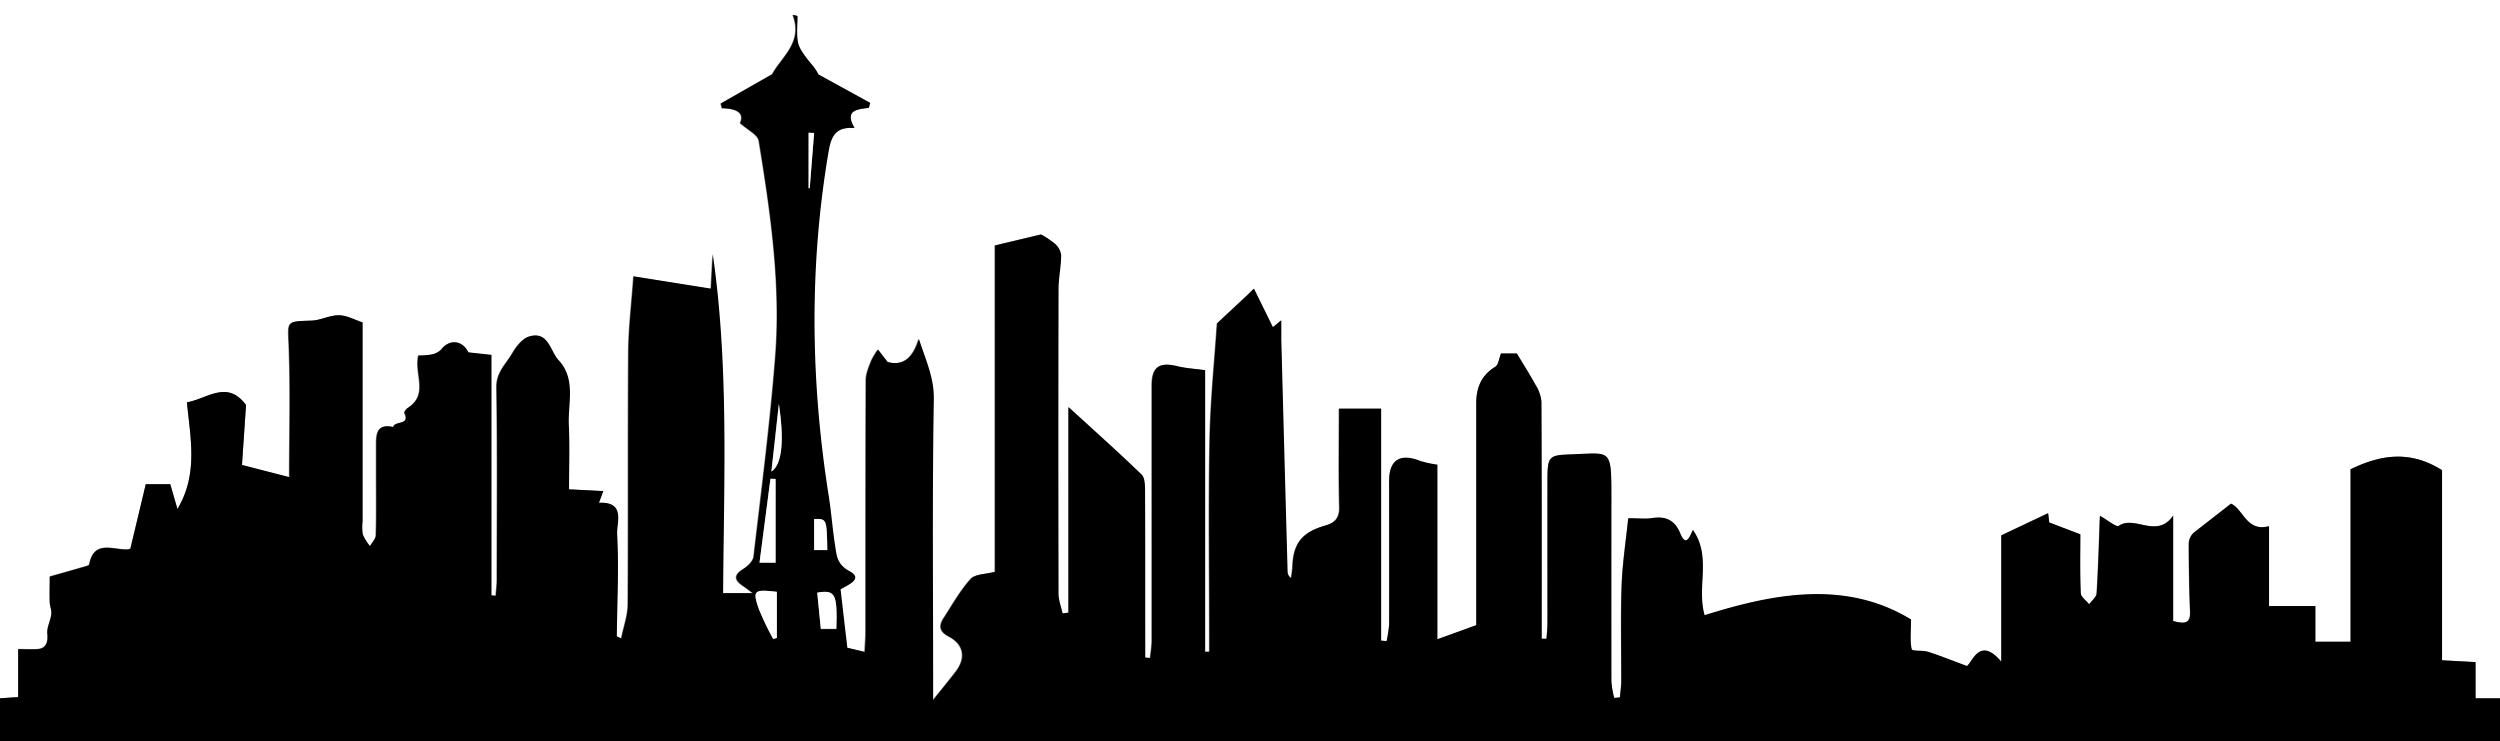 <svg xmlns="http://www.w3.org/2000/svg" width="759" height="225" viewBox="0 0 759 225"><rect x="0" y="0" width="759" height="225" fill="#808080" stroke="none"/><defs><style>.cls-1{fill:#fff;}</style></defs><title>Asset 1</title><g id="Layer_2" data-name="Layer 2"><g id="Layer_1-2" data-name="Layer 1"><path class="cls-1" d="M1,213V1H760q0,106,0,212h-7.5V202l-10.18-.55V143.73c-9.61-6-18.43-4.78-27.75-.26v52.37h-10.7V185H689.79V160.74c-6.83,1.82-7.82-5.24-11.52-6.84l-10.82,8.43a4.66,4.66,0,0,0-2,3.92q0,10.22.39,20.45c.13,3.46-1.43,3.86-5.14,2.83v-32c-4.89,7.16-11.72-.24-16.5,3.11-.72.5-3.36-1.74-5.73-3.06-.3,7.66-.52,15.62-1,23.56-.07,1.15-1.49,2.21-2.28,3.31-.89-1.14-2.5-2.26-2.55-3.44-.26-6.18-.12-12.38-.12-17.8l-9.45-3.61-.33-2.81-14.22,6.74V202c-6.52-7.64-8.61-.13-10.42,1.33-4.79-1.78-8.23-3.19-11.77-4.3-1.67-.53-4.88-.16-5-.78-.6-2.41-.24-5-.24-9.06-19.52-11.88-41.08-8.1-62.65-1.28-2.49-8.6,2.18-17.76-3.55-25.88-1.24,2.73-2.23,5-3.91.88-1.56-3.81-4.38-5.17-8.44-4.5-1.93.31-3.94.05-7.27.05-.72,7-1.77,13.7-2,20.39-.34,9.65-.07,19.33-.11,29,0,1.68-.27,3.36-.42,5L491,213a29.44,29.44,0,0,1-.85-5q-.09-28.25,0-56.49c0-14.5-.3-12.84-12.15-12.44-6.71.22-7.2.49-7.23,7.43-.06,14.5,0,29,0,43.49,0,1.69-.19,3.38-.29,5.06l-1.49,0q0-2.55,0-5.1c0-22.33,0-44.66-.08-67a11.58,11.58,0,0,0-1.8-5c-1.75-3.21-3.72-6.29-5.66-9.52h-4.79c-.62,1.51-.78,3.45-1.77,4.05-4.29,2.62-5.76,6.42-5.75,11.16q0,31,0,62c0,1.78,0,3.56,0,5.28l-11.82,4.28v-53a34.43,34.43,0,0,1-5.1-1.09c-6.22-2.48-9.52-.43-9.53,6.08,0,14.5,0,29,0,43.49a34.37,34.37,0,0,1-.78,5.12l-1.66-.2V125.13H407.38c0,10.26-.17,20.07.09,29.87.09,3.4-1.44,4.81-4.22,5.61-7.08,2-9.76,5.41-10,12.59a32.24,32.24,0,0,1-.44,3.37,2.41,2.41,0,0,1-1.08-1.95q-1-35.2-1.91-70.4c-.05-2,0-3.93,0-5.9l-2.53,2.11-5.77-11.72-1.87,1.85-9.31,8.69c-.75,11.32-2,23.24-2.23,35.18-.38,19.82-.1,39.66-.1,59.49q0,2.48,0,5l-1.31,0V113.4c-3.22-.45-5.88-.58-8.42-1.21-5.47-1.36-7.75.24-7.75,5.85q0,38.74,0,77.49c0,1.75-.32,3.5-.49,5.25l-1.53-.14q0-2.69,0-5.38c0-15,0-30-.06-45,0-1.75,0-4.13-1-5.14-6.86-6.65-14-13-22.21-20.52V187l-1.81.24c-.43-2-1.24-4-1.24-6q-.12-46.24,0-92.49c0-3.44.76-6.88.79-10.32A5.48,5.48,0,0,0,321.09,75a27.72,27.72,0,0,0-4.2-2.82l-14,3.34v99.09c-2.89.77-6,.67-7.36,2.16-3.19,3.56-5.58,7.85-8.21,11.9-1.54,2.38-1.25,4.14,1.58,5.61,4.54,2.36,5.28,6.42,2.18,10.53-2,2.6-4,5.1-7,8.76v-6.32c0-28.33-.28-56.66.21-85,.11-6.49-2.34-11.64-4.53-18.34-1.72,5.66-4.62,8.31-9.48,7l-2.91-3.77a21.46,21.46,0,0,0-2.05,3.43c-.71,1.89-1.6,3.9-1.61,5.86-.11,25.5-.06,51-.08,76.49,0,1.89-.17,3.78-.28,6l-5.32-1.26L256,179.95c2.36-1.36,7-3.18,2.74-5.49-3.93-2.14-3.92-4.81-4.4-7.86-.78-4.93-1.14-9.93-1.91-14.86-5.5-35-6-69.94,0-105,.9-5.22,2.82-7.2,7.84-6.84-3.17-5.45.78-5.66,4.36-6.13l.37-1.5-15.74-8.65c-.81-1.89-2.32-3.27-3.51-4.88s-2.37-3.18-2.68-4.93c-.45-2.57-.12-5.28-.12-7.93l-1.43-.34c3.28,8.36-3.51,12.84-6.2,18l-15.65,8.93.36,1.42c4.19.09,7,1.26,5.51,4.52,2.31,2.09,5.39,3.51,5.69,5.38,3.56,21.71,6.77,43.56,5,65.61-1.59,20.24-4.21,40.4-6.57,60.58-.16,1.38-1.76,2.92-3.08,3.75-2.82,1.76-3,3.28-.25,5.13.71.48,1.39,1,3.08,2.26h-9.06c.22-34.34,1.78-68.66-3.13-102.86l-.55,10.42-23.49-3.74c-.57,8.09-1.5,15.56-1.56,23-.19,25.5,0,51-.16,76.49,0,3.42-1.26,6.82-2,10.47-1.1-.55-1.38-.63-1.38-.7.1-10.35.67-20.72.1-31-.19-3.39,2.66-9.91-5.51-9.51l1.32-3.56-10.42-.53c0-6.79.23-13.12-.06-19.43-.31-6.69,2.23-14-3.09-19.76-2.62-2.82-3.1-9-9-7.18-2,.62-3.81,3-5,5-1.89,3.28-4.91,5.8-4.83,10.39.3,19.49.14,39,.11,58.49,0,1.6-.22,3.21-.34,4.81l-1.33-.13v-73l-7-.77c-1.77-3.7-5.73-4.12-8.23-.86a5.54,5.54,0,0,1-3.13,1.53,22.34,22.34,0,0,1-3.81.28c-1.28,5.85,3.27,11.76-3.22,15.93-.48.31-1.12,1.22-1,1.52,1.86,3.87-3,2.26-3.4,4.27-5.2-1.14-5.19,2.35-5.18,5.83,0,2.83,0,5.67,0,8.5,0,6.17.09,12.33-.09,18.5,0,1.13-1.16,2.23-1.79,3.35a15.53,15.53,0,0,1-2.19-3.5,14,14,0,0,1-.08-4c0-20,0-40,0-60.45-2.42-.78-4.8-2.12-7.19-2.16-2.76,0-5.53,1.53-8.32,1.62-7.78.25-7.15.06-6.86,7.66.51,13.12.14,26.27.14,39.87L74.46,142.2,75.69,124c-5.72-7.72-11.63-1.93-17.93-.82,1,10.73,3.52,21.7-2.89,32.4L52.69,148H45.26l-4.71,19.51a3.73,3.73,0,0,1-1.24.23c-4.39,0-9.85-2.8-11.27,4.55,0,.21-.51.39-.8.47-4,1.17-8.08,2.32-11.17,3.2,0,3.06-.06,5.41,0,7.75,0,1.22.64,2.46.49,3.63-.25,2-1.42,4.1-1.21,6,.28,2.61-.45,4.48-3,4.65-1.75.11-3.52,0-5.86,0v14.56Z" transform="translate(-1 -1)"/><path d="M1,213l5.53-.33V198.11c2.34,0,4.11.09,5.86,0,2.54-.17,3.27-2,3-4.65-.21-1.95,1-4,1.21-6,.14-1.17-.45-2.41-.49-3.63-.09-2.34,0-4.68,0-7.75,3.08-.88,7.13-2,11.17-3.2.3-.09.76-.27.8-.47,1.43-7.35,6.88-4.59,11.27-4.55a3.73,3.73,0,0,0,1.24-.23L45.26,148h7.43l2.18,7.53c6.4-10.7,3.89-21.67,2.89-32.4,6.3-1.11,12.21-6.9,17.93.82l-1.23,18.2,14.41,3.71c0-13.6.37-26.75-.14-39.87-.29-7.59-.92-7.41,6.86-7.66,2.79-.09,5.55-1.66,8.32-1.62,2.4,0,4.78,1.38,7.19,2.16,0,20.46,0,40.45,0,60.45a14,14,0,0,0,.08,4,15.53,15.53,0,0,0,2.19,3.5c.62-1.12,1.75-2.22,1.79-3.35.18-6.16.09-12.33.09-18.5,0-2.83,0-5.67,0-8.5,0-3.49,0-7,5.18-5.83.35-2,5.26-.4,3.4-4.27-.14-.29.5-1.21,1-1.52,6.49-4.17,1.93-10.09,3.22-15.93a22.34,22.34,0,0,0,3.81-.28,5.54,5.54,0,0,0,3.13-1.53c2.5-3.26,6.45-2.84,8.23.86l7,.77v73l1.33.13c.12-1.6.34-3.21.34-4.81,0-19.5.19-39-.11-58.49-.07-4.59,2.94-7.11,4.83-10.39,1.15-2,3-4.34,5-5,5.91-1.82,6.39,4.36,9,7.18,5.33,5.74,2.78,13.07,3.09,19.76.3,6.31.06,12.64.06,19.43l10.42.53-1.32,3.56c8.17-.41,5.32,6.12,5.51,9.51.57,10.31,0,20.68-.1,31,0,.07.28.15,1.38.7.72-3.64,2-7,2-10.47.16-25.5,0-51,.16-76.49.06-7.47,1-14.94,1.56-23l23.49,3.74.55-10.42c4.91,34.2,3.35,68.52,3.13,102.86h9.06c-1.69-1.25-2.37-1.78-3.08-2.26-2.72-1.86-2.57-3.37.25-5.13,1.33-.83,2.92-2.38,3.08-3.75,2.36-20.17,5-40.34,6.57-60.58,1.73-22.05-1.48-43.9-5-65.61-.31-1.87-3.39-3.28-5.69-5.38,1.45-3.26-1.32-4.44-5.51-4.52l-.36-1.42,15.65-8.93c2.69-5.13,9.48-9.61,6.2-18l1.43.34c0,2.65-.34,5.36.12,7.93.31,1.75,1.57,3.42,2.68,4.93s2.7,3,3.51,4.88l15.74,8.65-.37,1.5c-3.58.47-7.53.68-4.36,6.13-5-.36-6.95,1.62-7.84,6.84-6,35-5.54,70,0,105,.78,4.93,1.13,9.93,1.91,14.86.48,3,.46,5.72,4.4,7.86,4.25,2.31-.39,4.12-2.74,5.49l2.06,17.75,5.32,1.26c.11-2.22.28-4.11.28-6,0-25.5,0-51,.08-76.49,0-2,.9-4,1.61-5.86a21.46,21.46,0,0,1,2.05-3.43l2.91,3.77c4.86,1.31,7.76-1.34,9.48-7,2.19,6.7,4.64,11.85,4.53,18.34-.49,28.32-.21,56.66-.21,85v6.32c2.91-3.66,5-6.16,7-8.76,3.09-4.11,2.36-8.17-2.18-10.53-2.82-1.47-3.12-3.23-1.58-5.61,2.63-4.05,5-8.34,8.21-11.9,1.34-1.5,4.47-1.39,7.36-2.16V75.53l14-3.34a27.72,27.72,0,0,1,4.2,2.82,5.48,5.48,0,0,1,1.86,3.42c0,3.44-.78,6.88-.79,10.32q-.11,46.24,0,92.49c0,2,.81,4,1.24,6l1.81-.24V124.59c8.2,7.51,15.35,13.87,22.21,20.52,1,1,1,3.39,1,5.14.08,15,.05,30,.06,45q0,2.69,0,5.38l1.53.14c.17-1.75.48-3.5.49-5.25q0-38.74,0-77.49c0-5.61,2.28-7.21,7.75-5.85,2.54.63,5.2.77,8.42,1.21v85.45l1.31,0q0-2.48,0-5c0-19.83-.28-39.67.1-59.49.23-11.94,1.48-23.86,2.23-35.18l9.31-8.69,1.87-1.85,5.77,11.72,2.53-2.11c0,2,0,3.93,0,5.9q.93,35.2,1.91,70.4a2.41,2.41,0,0,0,1.08,1.95,32.24,32.24,0,0,0,.44-3.37c.2-7.18,2.88-10.56,10-12.59,2.78-.79,4.31-2.21,4.22-5.61-.26-9.8-.09-19.62-.09-29.87h12.75v70.41l1.66.2a34.37,34.37,0,0,0,.78-5.12c.06-14.5,0-29,0-43.49,0-6.51,3.3-8.56,9.53-6.08a34.43,34.43,0,0,0,5.1,1.09v53l11.82-4.28c0-1.72,0-3.5,0-5.28q0-31,0-62c0-4.74,1.46-8.54,5.75-11.16,1-.6,1.15-2.54,1.77-4.05h4.79c1.94,3.23,3.91,6.31,5.66,9.52a11.58,11.58,0,0,1,1.8,5c.12,22.33.08,44.66.08,67q0,2.55,0,5.1l1.49,0c.1-1.69.29-3.38.29-5.06,0-14.5,0-29,0-43.49,0-6.93.52-7.2,7.23-7.43,11.85-.39,12.17-2.06,12.15,12.44q0,28.25,0,56.49a29.44,29.44,0,0,0,.85,5l1.76-.15c.15-1.68.41-3.36.42-5,0-9.67-.23-19.34.11-29,.23-6.69,1.28-13.36,2-20.39,3.32,0,5.34.26,7.27-.05,4.06-.66,6.88.69,8.44,4.5,1.68,4.12,2.67,1.86,3.91-.88,5.73,8.12,1.06,17.28,3.55,25.88,21.56-6.82,43.13-10.6,62.65,1.28,0,4-.35,6.65.24,9.06.15.62,3.37.25,5,.78,3.53,1.12,7,2.53,11.77,4.3,1.81-1.45,3.9-9,10.42-1.33V163.55l14.22-6.74.33,2.81,9.45,3.61c0,5.41-.14,11.61.12,17.8,0,1.18,1.66,2.29,2.55,3.44.79-1.1,2.21-2.16,2.28-3.31.5-7.94.72-15.9,1-23.56,2.37,1.32,5,3.57,5.73,3.06,4.78-3.34,11.61,4.05,16.5-3.11v32c3.71,1,5.28.64,5.14-2.83q-.4-10.22-.39-20.45a4.66,4.66,0,0,1,2-3.92l10.82-8.43c3.69,1.6,4.69,8.66,11.52,6.84V185h14.08v10.82h10.7V143.47c9.32-4.52,18.14-5.76,27.75.26v57.74l10.18.55v11H760v13H1Q1,219.5,1,213Zm235.47-41.18V146.4l-1.56-.05-3.32,25.47ZM235.74,195l1.11-.3v-14c-7-.81-7.44-.45-5.44,5.28A87.09,87.09,0,0,0,235.74,195Zm19.18-3c.33-10.66-.3-11.92-5.8-11l1.09,11ZM252.17,168c-.15-9.44-.17-9.5-4-9.43V168Zm-17-23.8c3.29-2.18,3.9-9.48,2.27-20.55Zm11.29-86h.35l1.33-16.77-1.67-.07Z" transform="translate(-1 -1)"/><path class="cls-1" d="M236.47,171.82h-4.88l3.32-25.47,1.56.05Z" transform="translate(-1 -1)"/><path class="cls-1" d="M235.74,195a87.09,87.09,0,0,1-4.33-9.05c-2-5.73-1.55-6.09,5.44-5.28v14Z" transform="translate(-1 -1)"/><path class="cls-1" d="M254.91,191.91h-4.71l-1.09-11C254.61,180,255.25,181.25,254.91,191.91Z" transform="translate(-1 -1)"/><path class="cls-1" d="M252.17,168h-4v-9.43C252,158.46,252,158.52,252.17,168Z" transform="translate(-1 -1)"/><path class="cls-1" d="M235.21,144.16l2.27-20.55C239.11,134.69,238.5,142,235.21,144.16Z" transform="translate(-1 -1)"/><path class="cls-1" d="M246.5,58.11V41.28l1.67.07-1.33,16.77Z" transform="translate(-1 -1)"/></g></g></svg>